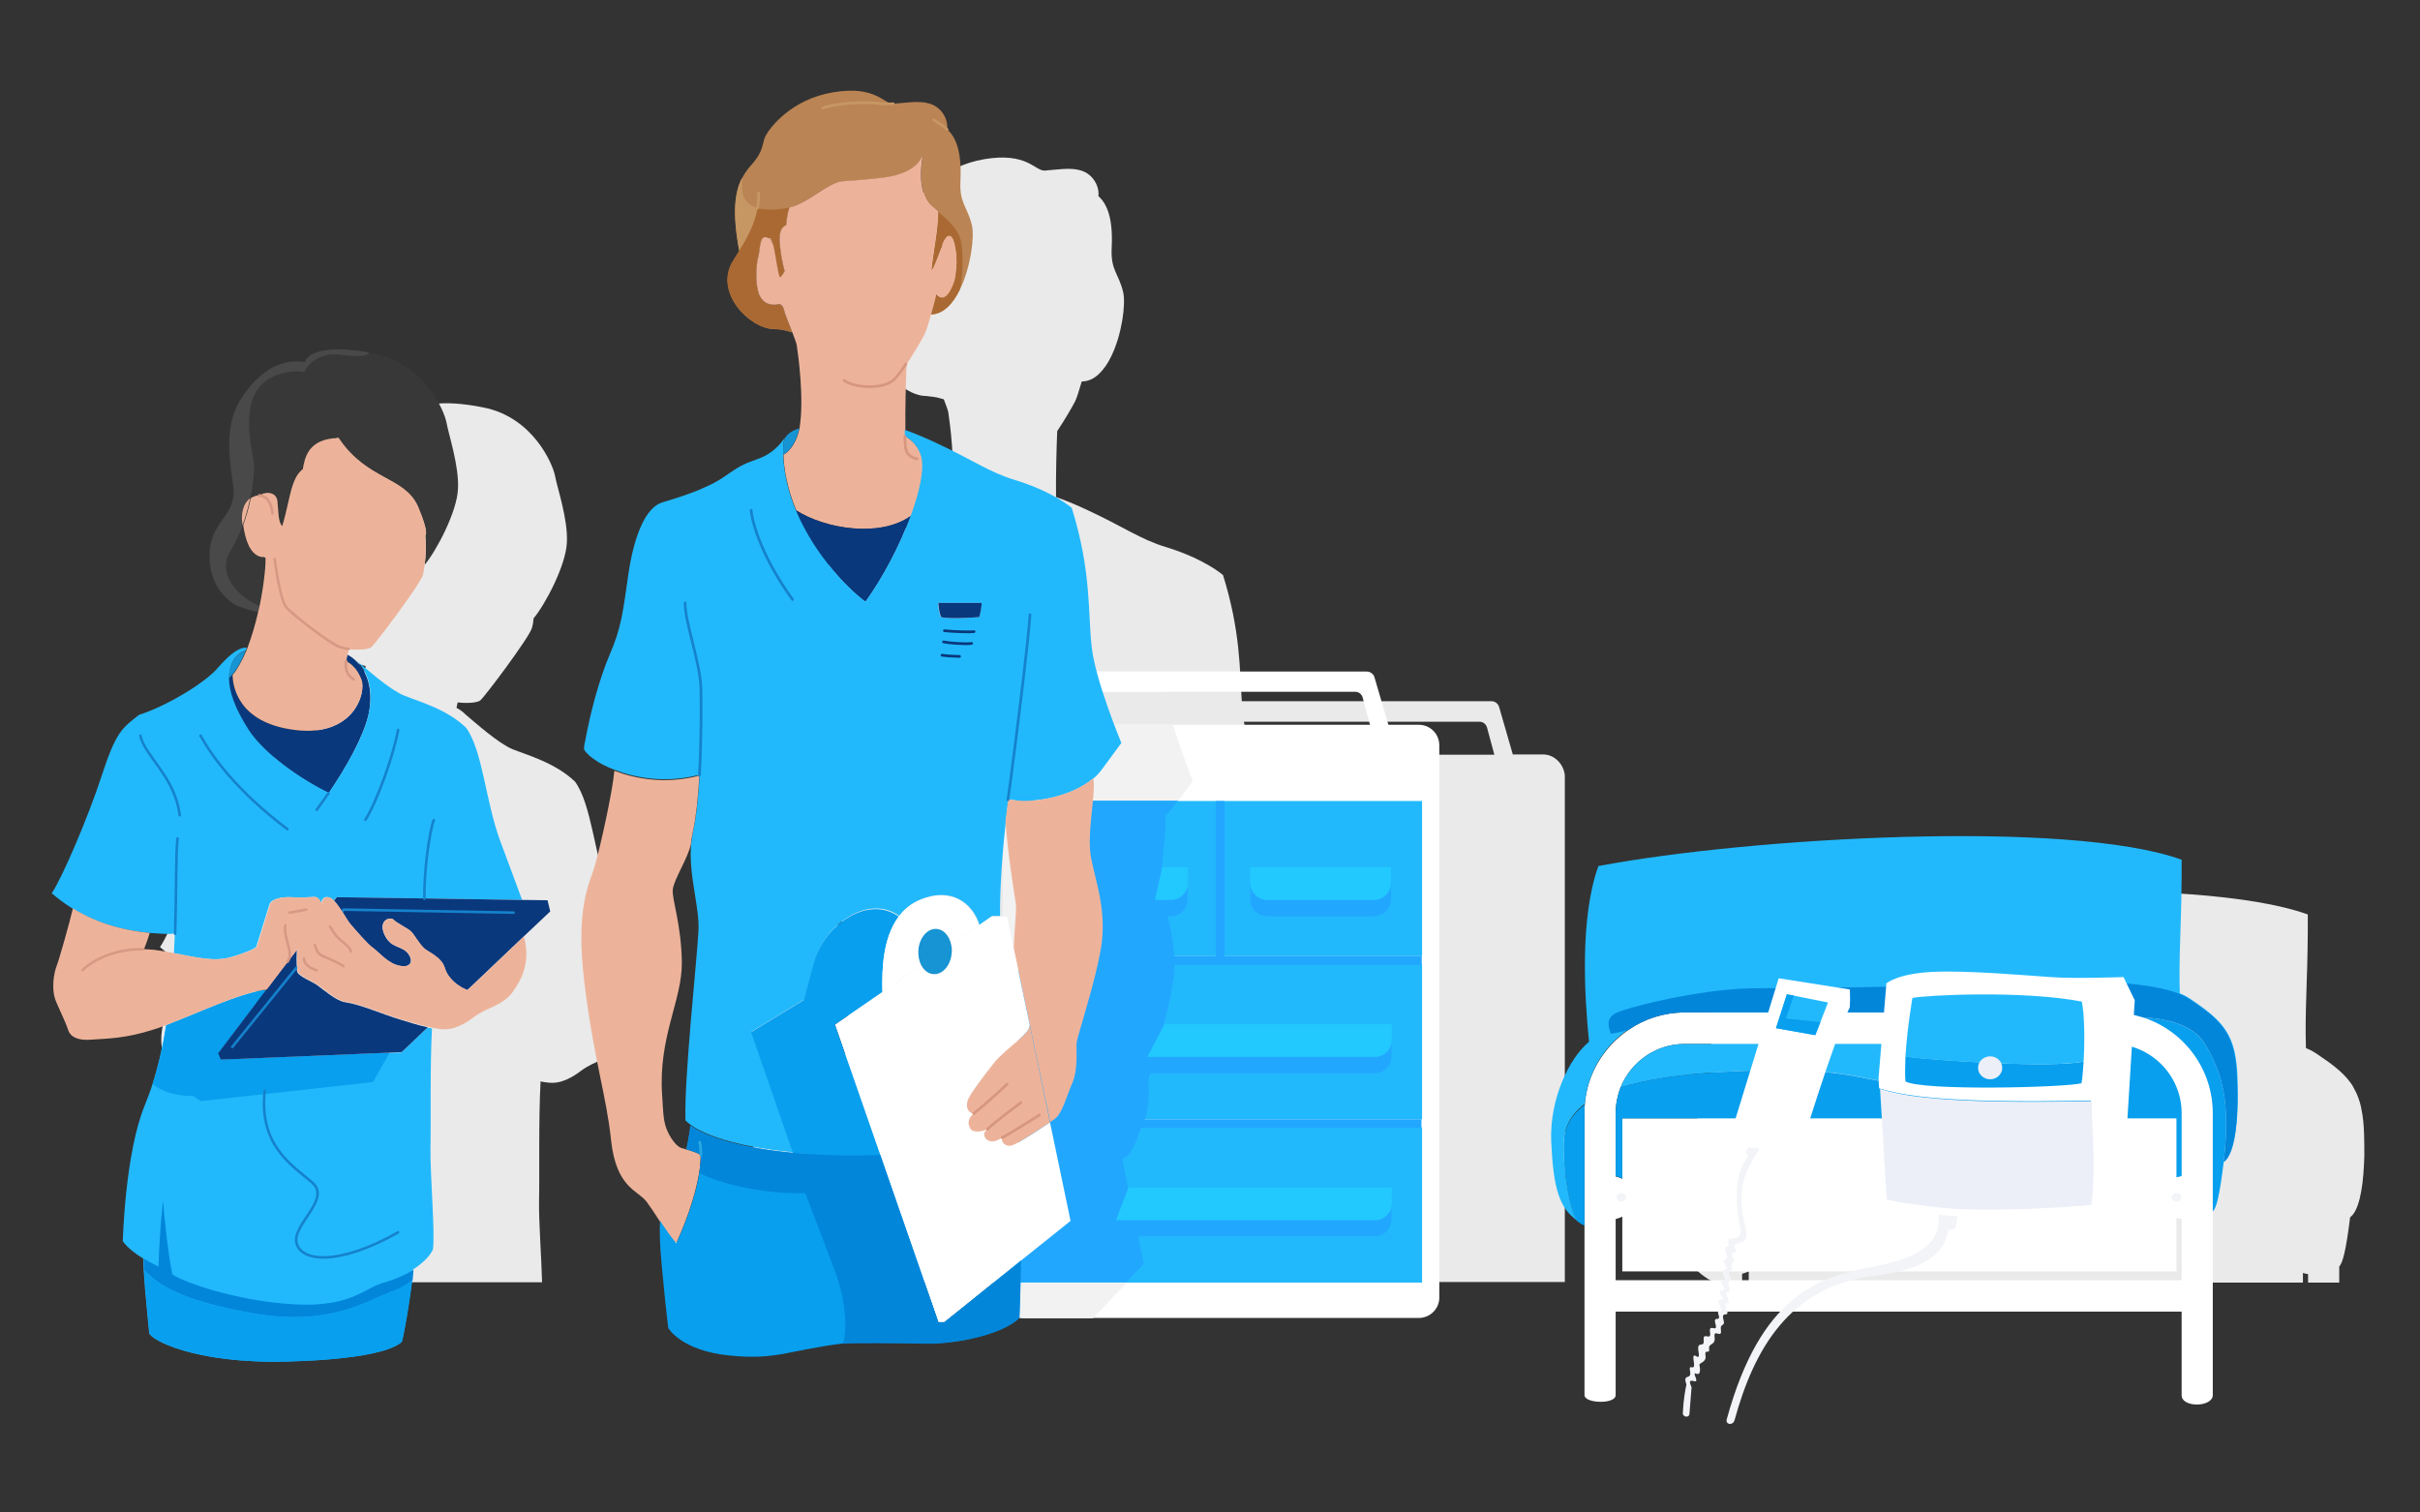 <?xml version="1.0" encoding="utf-8"?>
<!-- Generator: Adobe Illustrator 23.0.3, SVG Export Plug-In . SVG Version: 6.00 Build 0)  -->
<svg version="1.1" id="Layer_1" xmlns="http://www.w3.org/2000/svg" xmlns:xlink="http://www.w3.org/1999/xlink" x="0px" y="0px"
	 viewBox="0 0 800 500" style="enable-background:new 0 0 800 500;" xml:space="preserve">
<rect x="0" y="0" width="800" height="500" fill="#333333" stroke="none"/>
<style type="text/css">
	.st0{fill:#EAEAEA;}
	.st1{fill:#FFFFFF;}
	.st2{fill:#F2F2F2;}
	.st3{fill:#22B9FC;}
	.st4{fill:#22A7FF;}
	.st5{fill:#22C9FF;}
	.st6{fill:#BA8454;}
	.st7{fill:#AA6933;}
	.st8{fill:#C69763;}
	.st9{fill:none;stroke:#C69763;stroke-width:0.895;stroke-linecap:round;stroke-linejoin:round;stroke-miterlimit:10;}
	.st10{fill:none;stroke:#D69680;stroke-width:0.895;stroke-linecap:round;stroke-linejoin:round;stroke-miterlimit:10;}
	.st11{fill:#EDB39A;}
	.st12{fill:none;stroke:#FFFFFF;stroke-width:0.895;stroke-linecap:round;stroke-linejoin:round;stroke-miterlimit:10;}
	.st13{fill:#0A387C;}
	.st14{fill:none;stroke:#0A387C;stroke-width:0.895;stroke-linecap:round;stroke-linejoin:round;stroke-miterlimit:10;}
	.st15{fill:#089FEE;}
	.st16{fill:#0286DA;}
	.st17{fill:#1694D3;}
	.st18{fill:none;stroke:#29A9E1;stroke-width:0.895;stroke-linecap:round;stroke-linejoin:round;stroke-miterlimit:10;}
	.st19{fill:none;stroke:#1582CC;stroke-width:0.895;stroke-linecap:round;stroke-linejoin:round;stroke-miterlimit:10;}
	.st20{fill:none;stroke:#FFFFFF;stroke-width:0.856;stroke-linecap:round;stroke-linejoin:round;stroke-miterlimit:10;}
	.st21{fill:none;stroke:#494949;stroke-width:0.856;stroke-linecap:round;stroke-linejoin:round;stroke-miterlimit:10;}
	.st22{fill:#383838;}
	.st23{fill:#494949;}
	.st24{fill:none;stroke:#D69985;stroke-width:0.856;stroke-linecap:round;stroke-linejoin:round;stroke-miterlimit:10;}
	.st25{fill:none;stroke:#1582CC;stroke-width:0.856;stroke-linecap:round;stroke-linejoin:round;stroke-miterlimit:10;}
	.st26{fill:none;stroke:#FFFFFF;stroke-width:1.089;stroke-linecap:round;stroke-linejoin:round;stroke-miterlimit:10;}
	.st27{fill:#F2F4F7;}
	.st28{fill:#ECEFF7;}
</style>
<path class="st0" d="M554.6,395.7c0.7,15.6,2.7,22,8.7,26.2h0c0.7,0.5,1.4,1,2.3,1.4v0.7h10.3v-2.9c0.8-0.2,1.5-0.5,2.2-0.8v3.7
	h183.2v-3.2c0.5,0.2,1.1,0.3,1.7,0.4v2.8h10.3v-5.3c1.1-1.2,2.2-4.9,3.6-16.3c2.7-1.9,4.2-8.6,4.6-17.8c0-0.8,0.1-1.6,0.1-2.4
	c0-2.4,0-5-0.1-7.6c-0.1-3.1-0.4-5.8-0.9-8.1c-0.1-0.3-0.1-0.7-0.2-1c-0.4-1.6-0.9-3-1.5-4.3c-0.4-0.8-0.8-1.5-1.2-2.3
	c-0.3-0.5-0.6-0.9-1-1.4c-2.4-3.2-6-5.9-11.1-9.3c-0.5-0.3-1-0.6-1.5-0.9s-1.2-0.5-1.8-0.8c-0.4-11.8,0.5-21.9,0.6-38.3
	c0-1.9,0-3.8,0-5.9c-37.3-13.4-142.5-7.4-192.8,2.1c-6.2,17.1-4.6,43.1-3.1,58.1C560.5,368.1,554,381.6,554.6,395.7z"/>
<path class="st0" d="M510.1,249.4h-10l-4.5-15.6c-0.3-1.2-1.4-2-2.6-2h-82.5c-0.7-10.4-0.4-23.1-6.2-41.7c0,0-6-5.3-18.7-9.2
	c-8.7-2.6-13.8-6.6-26.8-12.6c-4.1-1.9-7.2-3.1-9.7-4c-0.1-7.1,0.2-17.8,0.4-21.8c2.5-3.7,5-8.1,5.8-9.6c0.6-1.1,1.5-4,2.3-6.8
	c2.1,0,4-0.9,5.6-2.4c1.6-1.5,3-3.5,4.1-5.8c0,0,0,0,0,0c3.6-7.3,4.9-17.4,4-21.3c-1.5-6.3-4.2-7.2-3.8-14.7
	c0.5-10.2-1.7-14.6-4.4-17.1c0,0,0,0,0,0c0.4-2.4-1.2-7.2-6-8.5c-3.4-1-7.7-0.2-11.8,0.1h0c0,0,0,0,0,0c-3.3,0-5.8-6.1-19.8-3.8
	c-14,2.3-20.9,11.7-22.3,14.2c-1.4,2.5-0.4,4.9-4.8,9.8c-1.2,1.3-2.2,2.7-3.1,4.4c-1.3,2.6-2.2,5.8-2.3,10.5
	c-0.1,3.6,0.4,8.1,1.4,13.7c-0.6,0.9-1.2,1.9-1.9,3c-3.6,5.6-1.8,11.6,1.8,16c0.2,0.3,0.4,0.5,0.7,0.8c0.3,0.4,0.7,0.7,1.1,1.1
	c0.2,0.2,0.5,0.4,0.7,0.6c2.9,2.5,6.2,4.1,9,4.2c0.4,0,0.7,0,1.1,0.1c1,0.1,2,0.2,2.9,0.4c0.8,0.2,1.5,0.4,2.2,0.6
	c0.7,1.9,1.4,3.6,1.5,4.4c0.5,3.4,2.5,17.7,0.9,27.4h0c-2.1,0.7-3.8,1.7-4.6,3.2c0,0,0,0,0,0c-1.6,2.4-4.2,5.3-8.4,6.9
	c-4.4,1.7-5.3,1.6-11.4,5.9c-6.1,4.3-15.2,7-20.8,8.7c-5.6,1.7-9.4,11.4-11.2,23.9c-1.8,12.5-2.3,17.5-6.1,26.3
	c-3.6,8.4-6.5,19.6-8.1,28.4c-0.1,0.5-0.2,1-0.3,1.4c-0.2,1.3-0.1,1.7-0.1,1.7s0.8,1.5,3.3,3.2c1.5,1.1,3.8,2.4,6.8,3.5
	c-0.6,7-4.7,25.3-6.4,31.2c-1.7,6-6.6,13.6-3.5,39c3.1,25.3,7.3,37.3,8.8,51.9c1.7,15.7,8.7,16.5,11.7,20.3c0.9,1.1,2,2.7,3.1,4.5
	h105.9h30.8h113.4V256.3C516.9,252.5,513.8,249.4,510.1,249.4z M280.8,330.2c-0.4,8.9-4.8,48.8-4.3,62.8c0.5,0.5,1.1,1,1.8,1.5
	c-0.1,1.3-0.6,4.4-1.3,7.8c-0.6-0.2-1.2-0.4-1.7-0.5c-1.6-0.5-3.8-3.5-4.9-6.4s-1.1-6.4-1.4-10.9c-1.4-19.4,6.7-31.6,6.5-44.2
	c-0.2-12.6-3.3-20.6-3-23.9c0.3-3.3,5.1-10.5,6-15.1C277.4,311.8,281.1,322.3,280.8,330.2z M413.9,249.4c-1.1-3.8-2.1-7.5-2.7-10.8
	h78c1.1,0,2.1,0.8,2.4,2l2.4,8.9H413.9z"/>
<path class="st0" d="M54.4,337.1c-0.8,2-2,7.8,0,12.1c2,4.4,3.4,7.6,3.8,8.9c0.4,1.3,1.7,3.7,7.5,3.3c5.8-0.4,11.4-0.4,20.6-3.3
	c1.3-0.4,2.8-0.9,4.5-1.6c-0.1,0.3-0.1,0.7-0.2,1c-0.1,0.8-0.3,1.5-0.4,2.3c-0.2,1.1-0.4,2.3-0.6,3.4c-0.2,1-0.4,1.9-0.6,2.9
	c-0.2,0.8-0.4,1.6-0.6,2.4c-0.4,1.5-0.7,2.9-1.2,4.4c-0.3,1-0.6,2-0.9,3v0c-0.7,2.3-1.6,4.6-2.5,6.9c-5.1,12.3-6.7,32.7-7.2,41.1
	h102.6c-0.2-8-1.1-19.9-1-26.7c0.2-8.6-0.2-26.4,0.5-39.7c0.9,0.2,1.8,0.3,2.6,0.4c4.3,0.5,8.1-1.9,10.9-4c4.4-3.3,9-3.5,12.6-8
	c3.6-4.5,6.6-10.3,4.3-18.8h0l8.8-8.3l-1-3.6l-8.3-0.1c-1-2.7-3.5-9.4-7.2-19.2c-4.9-13.2-5.8-29.9-11.3-37.5
	c-6.6-6.3-15.9-8.8-20.6-10.7c-4.7-1.9-12.5-8.9-15.6-11.5c0,0,0,0-0.1-0.1c-0.9-0.9-1.9-1.6-2.9-2.1c0.1-0.6,0.3-1.2,0.4-1.8
	c3.1,0.4,6.4,0.1,7.4-0.6c1.3-0.9,16.2-20.8,17.1-23.9c0.3-0.9,0.5-2,0.6-3.3v0c3.8-4.5,10.7-17.5,11-25.1
	c0.4-7.6-3.2-18.1-3.9-21.9c-0.7-3.9-7.3-19.5-23.7-22.7c-0.7-0.1-1.4-0.3-2.1-0.4c-14.8-2.6-20.6,0.4-21.1,3.2
	c-4.5-0.6-12.6-0.6-20.8,11.5c-0.7,1.1-1.3,2.2-1.9,3.3c0,0.1-0.1,0.2-0.1,0.3c-0.4,0.8-0.7,1.7-1,2.6c-0.2,0.6-0.3,1.1-0.5,1.7
	c-0.2,0.9-0.4,1.7-0.5,2.6c-0.2,1.1-0.3,2.1-0.3,3.2c0,0.1,0,0.1,0,0.2c-0.2,4.9,0.5,10,1.2,15.3c0.1,0.7,0.1,1.3,0.2,1.9
	c0.1,2.1-0.4,3.7-1,5.2c-0.2,0.4-0.4,0.8-0.6,1.2c-2.4,4.2-6.4,7.2-6.3,15.3c0.1,6.9,3,11.2,5.5,13.6c0.8,0.8,1.6,1.4,2.3,1.9
	c0.4,0.3,0.8,0.5,1,0.6s0.4,0.2,0.4,0.2s0.2,0.1,0.4,0.2c0.2,0.1,0.4,0.1,0.7,0.2c0.3,0.1,0.6,0.2,0.9,0.3c1.5,0.5,3.5,1.1,4.7,1.4
	c-0.9,3.9-2,8-3.5,11.7c-3.1-0.2-6.5,3.1-9.7,6.8c-4.5,5.1-17.4,12.6-25.9,15.4c-5.8,4.4-7.7,5.7-12.3,19.9
	c-4.6,14.1-13.2,34-16.6,39.1c2,1.7,4.2,3.4,6.8,5C58.6,322.7,55.2,335.1,54.4,337.1z M85.2,326.1c1.6,0.1,3.2,0.2,4.8,0.3
	c1.1,0,2.2,0.1,3.7-0.1c-0.1,2.3-0.2,4.5-0.3,6.5c-2.1-0.4-4.3-0.8-6.7-1.1c-1.2-0.1-2.3-0.2-3.4-0.2
	C83.4,331.3,84.7,328.2,85.2,326.1z"/>
<path class="st1" d="M469,435.7H338.5c-3.8,0-6.8-3-6.8-6.8V246.4c0-3.8,3-6.8,6.8-6.8H469c3.8,0,6.8,3,6.8,6.8v182.6
	C475.8,432.7,472.7,435.7,469,435.7z"/>
<path class="st2" d="M378.2,418l-7.1-34.6c0.5-0.3,0.9-0.6,1.2-0.8c2.7-1.8,4-7.3,6.1-12.1c2.1-4.8,1.3-11.2,1.4-13.2
	c0.2-2.1,6.7-21.4,8.1-32.9s-1.9-20-3.5-28.1s1.8-21.2,0.7-26.4v0c1.1-0.9,2-1.9,2.8-3c6.4-8.7,6.4-8.7,6.4-8.7s-3.6-9.1-6.5-18.5
	h-32.4l2.4-8.9c0.3-1.2,1.3-2,2.4-2h24.9c-0.2-0.9-0.3-1.8-0.4-2.6c-0.2-1.4-0.3-2.8-0.4-4.2h-27.9c-1.2,0-2.3,0.8-2.6,2l-4.5,15.6
	h-10.9c-3.8,0-6.8,3-6.8,6.8v182.6c0,3.8,3,6.8,6.8,6.8h22.9L378.2,418z M356.8,315.3h-2.5c-0.1-10.3,0.9-22,1.9-31.3
	c0.6,8.7,2.8,23.3,3.4,27.2c0.4,2.3-0.4,7.9-0.7,14.7L356.8,315.3z"/>
<rect x="336.7" y="372.7" class="st3" width="133.4" height="51.3"/>
<rect x="336.7" y="318.7" class="st3" width="133.4" height="51.3"/>
<rect x="336.7" y="264.8" class="st3" width="133.4" height="51.3"/>
<path class="st4" d="M388.3,319h81.7v-2.9h-65.2v-51.3h-2.9v51.3h-13.7c-0.3-4.8-1.2-9.1-2.2-13.2h1c3.1,0,5.6-2.5,5.6-5.6v-5.2
	h-8.6c-0.3-7.9,2-18,1.1-22.4v0c1.1-0.9,2-1.9,2.8-3c0.5-0.7,1-1.4,1.5-2h-52.8v51.3l0,0v2.9l0,0v51l0,0v2.9l0,0v51h35.8l5.7-6
	l-1.9-9.1h78.2c3.1,0,5.6-2.5,5.6-5.6v-5.2h-86l-3-14.7c0.5-0.3,0.9-0.6,1.2-0.8c2.2-1.4,3.5-5.5,5-9.6h92.7V370h-91.5
	c1.9-4.7,1.1-10.9,1.3-12.9c0-0.3,0.2-1.1,0.5-2.3h74.2c3.1,0,5.6-2.5,5.6-5.6v-5.2h-76.7c1.8-6.5,3.8-14.2,4.5-19.9
	C388.2,322.4,388.3,320.7,388.3,319z"/>
<path class="st1" d="M459.7,242.1l-5.3-18.1c-0.3-1.2-1.4-2-2.6-2h-95.2c-1.2,0-2.3,0.8-2.6,2l-5.3,18.1c-0.5,1.7,0.8,3.5,2.6,3.5
	h2.6l4-14.9c0.3-1.2,1.3-2,2.4-2h87.8c1.1,0,2.1,0.8,2.4,2l4,14.9h2.6C458.9,245.6,460.2,243.8,459.7,242.1z"/>
<path class="st4" d="M454.2,302.9h-35.3c-3.1,0-5.6-2.5-5.6-5.6v-5.2h46.5v5.2C459.8,300.4,457.3,302.9,454.2,302.9z"/>
<path class="st5" d="M454.2,297.5h-35.3c-3.1,0-5.6-2.5-5.6-5.6v-5.2h46.5v5.2C459.8,295,457.3,297.5,454.2,297.5z"/>
<path class="st6" d="M321.3,74.5c-1.5-6.3-4.2-7.2-3.8-14.7c0.5-10.2-1.7-14.6-4.4-17.1c0.4-2.4-1.2-7.2-6-8.5
	c-3.4-1-7.7-0.2-11.8,0.1h0c-3.3,0-5.8-6.1-19.8-3.8c-14,2.3-20.9,11.7-22.3,14.2c-1.4,2.5-0.4,4.9-4.8,9.8
	c-1.2,1.3-2.2,2.7-3.1,4.4c-2.4,4.6-3.3,11.3-0.9,24.2c-0.6,0.9-1.2,1.9-1.9,3c-6.8,10.5,5.4,22.5,13.2,22.7c2.3,0,4.3,0.5,6.2,1.1
	c-1.1-2.9-2.5-6.2-2.7-7.3c-0.4-1.9-1.7-2-1.7-2c-1.1,0.4-5.4,0.9-6.8-3.9c-1.3-4.8-0.4-10.6,0-11.7c0.4-1.1,0.4-5.4,1.6-6.3
	c0.7-0.5,1.3-0.3,1.9,0.3c0.6-0.6,1,0.4,1.4,2c0.8,3.2,1.4,8.9,2.2,10.8c0.9-0.3,1.6-2.1,1.6-2.1s-0.9-3.1-1.6-8.9
	c-0.6-5.8,2.1-6.2,2.1-6.2s0.2-3.6,1.1-5.9c6.2-1.5,12.8-8.5,17.6-8.7c1.6-0.1,6.3-0.4,12.6-1.1c9.9-1,12.8-4.8,14-7.9
	c0,0-2.8,12.3,2.8,17.2c0.7,0.7,1.4,1.3,2.1,1.8c0.3,4.4-2,15.9-2.2,19.6c1.2-1.3,2.5-6,3.8-8.6c0,0,0,0,0,0c0.3-2.1,2.7-5.4,3.9,0
	c1.2,5.4,0.3,8.9,0,10.7c-0.5,2.7-3.4,9.5-6.2,5.4c0,0-0.8,3.4-1.8,6.9c4.2,0,7.4-3.5,9.7-8.2c0,0,0,0,0,0
	C320.9,88.4,322.2,78.3,321.3,74.5z"/>
<path class="st7" d="M317.3,95.7C317.3,95.8,317.3,95.8,317.3,95.7c-2.3,4.7-5.5,8.2-9.7,8.2c1-3.5,1.8-6.9,1.8-6.9
	c2.8,4.1,5.7-2.7,6.2-5.4c0.3-1.8,1.2-5.3,0-10.7c-1.2-5.4-3.6-2.1-3.9,0c0,0,0,0,0,0c-1.3,2.6-2.6,7.3-3.8,8.6
	c0.2-3.7,2.5-15.2,2.2-19.6c4.3,3.8,6.5,6.1,7.4,9.2C318.4,82.5,318.6,90.5,317.3,95.7z"/>
<path class="st8" d="M250.5,68.8c-0.7,4.4-2.3,8.1-6.1,14.2c-2.4-12.8-1.5-19.6,0.9-24.2c-0.1,1.4,0,3,0.1,4.5
	C245.8,66.4,247.8,68.1,250.5,68.8z"/>
<path class="st7" d="M261.8,109.8c-1.8-0.6-3.9-1.1-6.2-1.1c-7.8-0.1-19.9-12.2-13.2-22.7c0.7-1.1,1.3-2.1,1.9-3
	c3.8-6.1,5.4-9.9,6.1-14.2c3.1,0.9,7.1,0.5,10.5-0.2c-0.9,2.3-1.1,5.9-1.1,5.9s-2.7,0.4-2.1,6.2c0.6,5.8,1.6,8.9,1.6,8.9
	s-0.8,1.8-1.6,2.1c-0.8-1.9-1.4-7.6-2.2-10.8c-0.4-1.6-0.9-2.5-1.4-2c-0.6-0.5-1.2-0.7-1.9-0.3c-1.2,0.9-1.2,5.2-1.6,6.3
	c-0.4,1.1-1.3,6.9,0,11.7c1.4,4.8,5.7,4.3,6.8,3.9c0,0,1.3,0.1,1.7,2C259.3,103.6,260.7,106.9,261.8,109.8z"/>
<path class="st9" d="M313.1,42.8c-1.5-1.4-3.1-2.3-4.5-3.2"/>
<path class="st9" d="M272,35.7c3.9-1.5,13.2-2.2,18.5-1.5c1.5,0.2,3.1,0.2,4.8,0.1"/>
<path class="st9" d="M250.8,63.8c0,1.9-0.1,3.5-0.4,5"/>
<path class="st10" d="M313.2,79.2c-0.5,0.2-1,0.8-1.4,1.7"/>
<path class="st11" d="M255.5,80.8c-0.5-0.8-0.9-1.5-1.4-2C254.6,78.3,255.1,79.2,255.5,80.8z"/>
<path class="st12" d="M277.9,208.5c2.8-2.5,5.5-5.7,8.2-9.4"/>
<path class="st11" d="M315.6,80.9c-1.2-5.4-3.6-2.1-3.9,0c0,0,0,0,0,0c-1.3,2.6-2.6,7.3-3.8,8.6c0.2-3.7,2.5-15.2,2.2-19.6
	c-0.7-0.6-1.4-1.2-2.1-1.8c-5.7-4.9-2.8-17.2-2.8-17.2c-1.2,3.1-4.2,6.8-14,7.9c-6.3,0.7-11,1-12.6,1.1c-4.8,0.3-11.4,7.3-17.6,8.7
	c-0.9,2.3-1.1,5.9-1.1,5.9s-2.7,0.4-2.1,6.2c0.6,5.8,1.6,8.9,1.6,8.9s-0.8,1.8-1.6,2.1c-0.8-1.9-1.4-7.6-2.2-10.8
	c-0.5-0.8-0.9-1.5-1.4-2c-0.6-0.5-1.2-0.7-1.9-0.3c-1.2,0.9-1.2,5.2-1.6,6.3c-0.4,1.1-1.3,6.9,0,11.7c1.4,4.8,5.7,4.3,6.8,3.9
	c0,0,1.3,0.1,1.7,2c0.2,1.1,1.6,4.4,2.7,7.3c0.7,1.9,1.4,3.6,1.5,4.4c0.5,3.4,2.5,17.7,0.9,27.4h0c-0.8,4-2.9,7.5-5.3,8.7
	c0.1,4.4,1.1,10.8,4.2,18.4c9.5,6.1,27.7,9.2,38.1,1.8c0,0,0,0,0,0c3-8.3,4.5-15.7,3.4-19.6c-0.9-3-2.9-5.2-5.4-6.7c0-0.6,0-1.3,0-2
	c-0.1-7.1,0.2-17.8,0.4-21.8c2.5-3.7,5-8.1,5.8-9.6c0.6-1.1,1.5-4,2.3-6.8c1-3.5,1.8-6.9,1.8-6.9c2.8,4.1,5.7-2.7,6.2-5.4
	C315.9,89.8,316.8,86.3,315.6,80.9z"/>
<path class="st12" d="M287.2,199.8c-0.3-0.2-0.7-0.5-1-0.8"/>
<path class="st12" d="M315.9,164.1c2.2,17-14.8,43.9-24.1,53.1"/>
<path class="st12" d="M232.2,256.1c-0.4,0.1-0.7,0.2-1.1,0.3"/>
<path class="st13" d="M301.1,170.5c-3.5,9.5-9,20.2-15,28.5c-3.7-2.8-7.9-6.8-12.5-12.6c-5-6.3-8.3-12.4-10.6-17.8
	C272.5,174.8,290.8,177.9,301.1,170.5z"/>
<path class="st3" d="M360.9,213.9c-1.3-11.1,0-24.8-6.6-46c0,0-6-5.3-18.7-9.2c-8.7-2.6-13.8-6.6-26.8-12.6c-4.1-1.9-7.2-3.1-9.7-4
	c0,0.7,0,1.4,0,2c2.6,1.5,4.5,3.7,5.4,6.7c1.1,3.9-0.3,11.3-3.4,19.6c0,0,0,0,0,0c-3.5,9.5-9,20.2-15,28.5
	c-3.7-2.8-7.9-6.8-12.5-12.6c-5-6.3-8.3-12.4-10.6-17.8c-4.1-10.1-4.4-18.2-4-22.1c0.1-0.7,0.3-1.3,0.5-1.8
	c-1.6,2.4-4.2,5.3-8.4,6.9c-4.4,1.7-5.3,1.6-11.4,5.9c-6.1,4.3-15.2,7-20.8,8.7c-5.6,1.7-9.4,11.4-11.2,23.9
	c-1.8,12.5-2.3,17.5-6.1,26.3c-3.6,8.4-6.5,19.6-8.1,28.4c-0.1,0.5-0.2,1-0.3,1.4c-0.2,1.3-0.1,1.7-0.1,1.7s0.8,1.5,3.3,3.2
	c1.5,1.1,3.8,2.4,6.8,3.5c6.7,2.6,16.7,4.6,28.1,1.6c-0.4,7-1.1,13.8-2.1,18.3c-0.3,1.4-0.5,2.8-0.7,4.3v0c-1,10.5,2.8,21,2.4,28.9
	c-0.4,8.9-4.8,48.8-4.3,62.8c0.5,0.5,1.1,1,1.8,1.5c5.7,4.1,17.7,7.5,33.9,9l-13.8-39.9l17.4-10.6c0,0,0,0,3.4-12.5
	c3.4-12.5,17.9-22.4,28-15.1c1.7-2.3,4-4.2,6.9-5.4c10.3-4.3,17.3,1.1,19.6,8.3l4.2-2.9h2.6c-0.1-10.3,0.9-22,1.9-31.3v0
	c0.3-2.6,0.6-5.1,0.9-7.3c7.1,1.7,20.5-0.5,28.1-6.9c1.1-0.9,2-1.9,2.8-3c6.4-8.7,6.4-8.7,6.4-8.7S362.1,225,360.9,213.9z
	 M196.1,235.6c0,0,0,0.1-0.1,0.2C196.1,235.7,196.1,235.6,196.1,235.6z M323.6,204c0,0-9.6,0.8-12.6,0c-0.9-2.3-0.9-4.7-0.9-4.7
	s11.5,0,14.3,0C324.5,201.7,323.6,204,323.6,204z"/>
<path class="st13" d="M324.5,199.3c0,2.3-0.8,4.7-0.8,4.7s-9.6,0.8-12.6,0c-0.9-2.3-0.9-4.7-0.9-4.7S321.7,199.3,324.5,199.3z"/>
<path class="st14" d="M312.2,208.5c2.7,0.3,8.1,0.5,9.8,0.3"/>
<path class="st14" d="M311.9,212.2c1.9,0.4,7.4,0.8,9.3,0.5"/>
<path class="st14" d="M311.4,216.6c1.7,0.3,5.8,0.4,5.8,0.4"/>
<path class="st12" d="M225.3,412.7c-0.5-0.4-1.1-0.9-1.7-1.6"/>
<path class="st11" d="M226.9,380c-0.6-0.2-1.2-0.4-1.7-0.5c-1.6-0.5-3.8-3.5-4.9-6.4c-1.1-2.9-1.1-6.4-1.4-10.9
	c-1.4-19.4,6.7-31.6,6.5-44.2c-0.2-12.6-3.3-20.6-3-23.9c0.3-3.3,5.1-10.5,6-15.1v0c0.1-1.4,0.4-2.8,0.7-4.3
	c1-4.5,1.7-11.3,2.1-18.3c-11.3,3-21.4,1-28.1-1.6c-0.6,7-4.7,25.3-6.4,31.2c-1.7,6-6.6,13.6-3.5,39c3.1,25.3,7.3,37.3,8.8,51.9
	c1.7,15.7,8.7,16.5,11.7,20.3c1.2,1.6,2.8,4,4.4,6.5c1.8,2.7,3.6,5.5,5.4,7.4c4.6-10.1,6.7-17.9,7.6-23.3c0.4-2.4,0.5-4.4,0.5-6
	C230.1,380.9,228.3,380.4,226.9,380z"/>
<path class="st12" d="M223.6,411.1c-0.2,0.5-0.5,1-0.7,1.6"/>
<path class="st11" d="M355.9,344.8c-0.2,2.1,0.6,8.5-1.4,13.2c-2.1,4.8-3.4,10.4-6.1,12.1c-0.3,0.2-0.8,0.5-1.2,0.8l-6.8-32.3v0
	l-5.3-25.2c0.3-6.8,1-12.5,0.7-14.7c-0.6-3.8-2.9-18.5-3.4-27.2v0c0.3-2.6,0.6-5.1,0.9-7.3c7.1,1.7,20.5-0.5,28.1-6.9
	c1,5.1-2.3,18.2-0.7,26.4c1.6,8.1,4.9,16.6,3.5,28.1C362.6,323.4,356,342.8,355.9,344.8z"/>
<path class="st1" d="M353.9,403.6l-16.6,13.3l-25.1,20.2h-2l-15.6-44.9l-3.6-10.4l-15-43.1l15.7-10.8l12.9-8.9c0.9,1.7,2.3,2.9,4,3
	c3,0.2,5.7-2.9,6.1-7c0.1-1,0-1.9-0.2-2.8l9.1-6.3l4.2-2.9h5.1l2.2,10.6l5.3,25.2v0c0.3,3-7.7,7.5-11.8,12.6
	c-4.2,5.1-7.5,9.7-8.4,11.7c-0.8,1.6-1,4.5,1.7,5.1c-1.8,1.3-2.2,3.1-1.1,4.9c1.1,1.8,5.1,0.6,5.7,0.1c-0.6,0.6-1.1,1.1-1.1,1.3
	c-0.3,1.4,1.1,3.4,3.5,2.7c0.5-0.1,1.4-0.5,2.4-1.1c-0.5,1.3,1.1,3.3,3.6,2.4c2.2-0.8,8.8-5.2,12.2-7.5L353.9,403.6z"/>
<path class="st11" d="M347.1,371c-3.4,2.3-9.9,6.6-12.2,7.5c-2.5,1-4.1-1.1-3.6-2.4c-1.1,0.6-1.9,1-2.4,1.1
	c-2.4,0.6-3.9-1.3-3.5-2.7c0.1-0.2,0.5-0.7,1.1-1.3c-0.6,0.5-4.6,1.7-5.7-0.1c-1.1-1.8-0.6-3.7,1.1-4.9c-2.7-0.6-2.5-3.5-1.7-5.1
	c1-2,4.3-6.5,8.4-11.7c4.1-5.1,12.1-9.6,11.8-12.6L347.1,371z"/>
<path class="st15" d="M312.2,437.1h-2l-15.6-44.9l-3.6-10.4l0,0l-15-43.1l15.7-10.8c-0.2-7.2,0.1-17.9,5.4-24.9
	c-10.1-7.2-24.5,2.6-28,15.1c-3.4,12.5-3.4,12.5-3.4,12.5l-17.4,10.6l13.8,39.9c1.9,0.2,3.9,0.3,6,0.5c1.1,0.1,2.2,0.1,3.3,0.2
	c-1.1-0.1-2.2-0.1-3.3-0.2c-2.1-0.1-4.1-0.3-6-0.5c-16.2-1.5-28.2-4.9-33.9-9c-0.1,1.3-0.6,4.4-1.3,7.8c1.4,0.4,3.1,1,4.8,1.8
	c0,1.6-0.2,3.6-0.5,6l0,0c-0.9,5.5-3,13.2-7.6,23.3c-1.7-1.9-3.6-4.7-5.4-7.4c-0.2,3.2-0.1,7.7,0.5,14.2c0.9,9.8,1.6,16.3,2.2,21.2
	c0,0,4.2,7.5,20.2,9.1c15.6,1.6,19.3-1.7,37.7-4c0.1-0.7,0.3-1.3,0.4-2c-0.1,0.7-0.2,1.4-0.4,2c2.6-0.3,17.9-0.2,27.5,0
	c9.6,0.2,25.2-3,30.7-8.5c0.2-4.1,0.4-11.9,0.5-18.9L312.2,437.1z M279.4,438.1c0-9-3.4-17.6-3.4-17.6l-9.9-26c-0.1,0-0.1,0-0.2,0
	c0.1,0,0.1,0,0.2,0l9.9,26C276,420.5,279.4,429.2,279.4,438.1z"/>
<path class="st16" d="M312.2,437.1h-2l-15.6-44.9l-3.6-10.4c-1,0.1-1.9,0.1-2.9,0.1c-9.5,0.3-18.2-0.1-25.9-0.8
	c-16.2-1.5-28.2-4.9-33.9-9c-0.1,1.3-0.6,4.4-1.3,7.8c1.4,0.4,3.1,1,4.8,1.8c0,1.6-0.2,3.6-0.5,6c2.9,2.1,18.5,7.2,34.3,6.7
	c0.2,0,0.4,0,0.6,0l9.9,26c0,0,5.1,13.1,2.7,23.8c2.6-0.3,17.9-0.2,27.5,0c9.6,0.2,25.2-3,30.7-8.5c0.2-4.1,0.4-11.9,0.5-18.9
	L312.2,437.1z"/>
<path class="st1" d="M323.6,305.9l-9.1,6.3c-0.6-2.8-2.4-4.9-4.7-5.1c-3-0.2-5.7,2.9-6.1,7c-0.1,1.8,0.2,3.5,0.9,4.9l-12.9,8.9
	c-0.2-7.2,0.1-17.9,5.4-24.9c1.7-2.3,4-4.2,6.9-5.4C314.3,293.2,321.2,298.6,323.6,305.9z"/>
<path class="st17" d="M314.6,315c-0.3,4.1-3,7.3-6.1,7c-1.7-0.1-3.1-1.3-4-3c-0.7-1.4-1-3.1-0.9-4.9c0.3-4.1,3-7.3,6.1-7
	c2.3,0.2,4.1,2.3,4.7,5.1C314.6,313.1,314.7,314,314.6,315z"/>
<path class="st10" d="M279,125.7c3.3,2.6,12.6,3.1,16.3,0c1.1-0.9,2.6-3,4.2-5.4"/>
<path class="st17" d="M264.2,141.6c-0.8,4-2.9,7.5-5.3,8.7c0-1.5,0-2.7,0.1-3.7c0.1-0.7,0.3-1.3,0.5-1.8
	C260.4,143.3,262,142.3,264.2,141.6z"/>
<path class="st18" d="M231.3,377.6c0.2,0.6,0.4,2,0.4,4.2"/>
<path class="st19" d="M248.3,168.7c0.5,4.7,3.8,15.8,13.7,29.5"/>
<path class="st19" d="M333.2,264.4c0.2-1.9,0.5-3.6,0.7-5c1.5-11.1,6.2-48.5,6.6-56.2"/>
<path class="st19" d="M226.5,199.3c-0.2,6,5,19.8,5.2,28.1c0.1,5.1,0.2,17.5-0.5,29"/>
<path class="st10" d="M337.5,364.5c0,0-8,5.9-11,8.7c0,0,0,0,0,0"/>
<path class="st10" d="M331.3,376.1c3.9-2.1,10.6-6.5,12.3-7.5"/>
<path class="st10" d="M326.5,373.2C326.5,373.2,326.5,373.2,326.5,373.2"/>
<path class="st10" d="M321.9,368.1c1.8-1.3,9.7-8.3,11-9.7"/>
<path class="st10" d="M299.1,144.2c0.1,2.2,0.2,3.9,0.4,4.5c0.8,2.7,3.7,3,3.7,3"/>
<path class="st20" d="M90.1,181.7c0,0-1,1.7-2.6,2.2"/>
<path class="st20" d="M111.8,144.9c-0.1-0.2-0.3-0.4-0.4-0.6"/>
<path class="st21" d="M100.6,124.7c-0.2,3.3,5.1,11.7,7.3,15.4"/>
<path class="st13" d="M121.8,236.4c-1.7,7.2-7.2,17.1-13.1,25.8c-9.3-4.4-21.3-12.9-26.4-20.7c-4.9-7.5-6.6-13.2-6.6-17.3v0
	c0.4-0.3,0.8-0.7,1.1-1.1c0.1,3.1,1.3,15.7,20.5,18.2c19.6,2.5,23.9-12.2,22.1-16.7c-1.4-3.7-3.2-5-5-6.1c0.1-0.7,0.2-1.4,0.4-2.1
	c1,0.5,2,1.2,2.9,2.1c0,0,0,0,0.1,0.1C121.4,222,123.6,228.2,121.8,236.4z"/>
<path class="st3" d="M142.3,379.7c0.2-8.6-0.2-26.4,0.5-39.7c-0.5-0.1-1-0.2-1.5-0.3l-8.6,8.2l-4,0.2L73,350.3l-0.9-2.1l15.9-21
	c-8.6,0.9-23.2,7.9-33.1,11.7c-1,6.3-2.4,12.9-4.5,19.5c-0.7,2.3-1.6,4.6-2.5,6.9c-6.6,15.9-7.3,45-7.3,45s1.3,2.4,6.8,5.8
	c0,1,0,2.4,0.1,3.9c0.4,7.4,1.7,18.9,1.8,20.6c0.1,2.1,14.6,10.3,45.5,9.5c30.9-0.8,37-5.4,38-6.6c0.8-2.8,2.6-13.4,3.4-20.3
	c0.2-1.3,0.3-2.5,0.3-3.5c2.9-1.9,5.4-4.1,6.6-6.6C143.9,408,142.2,389,142.3,379.7z"/>
<path class="st15" d="M128.8,348l-5.5,9.7l-35.9,4L66.3,364l-2.5-1.7c0,0-8.1,0.4-13.3-3.9c2.1-6.5,3.5-13.1,4.5-19.5
	c9.8-3.7,24.5-10.7,33.1-11.7l-15.9,21l0.9,2.1L128.8,348z"/>
<path class="st16" d="M136.7,419.8c-0.1,1-0.2,2.1-0.3,3.5c-2.1,1.5-4.5,2.9-6.9,3.7c-8.1,2.8-20.3,11.9-46.9,7
	c-26.7-4.9-31.3-10.8-34.9-14c-0.1-1.5-0.1-2.9-0.1-3.9c1.3,0.8,2.9,1.7,4.8,2.6c0.3-10.7,1.2-19.2,1.5-21.9
	c0.3,4.6,1.7,18.1,3.1,24.5c3.7,2.6,21.5,8.9,40.6,9.9c19.1,1,23.3-5.9,29.7-7.3C130.3,423,133.7,421.6,136.7,419.8z"/>
<path class="st15" d="M136.3,423.2c-0.8,6.9-2.6,17.5-3.4,20.3c-1,1.2-7.1,5.8-38,6.6c-31,0.8-45.4-7.5-45.5-9.5
	c-0.1-1.7-1.4-13.3-1.8-20.6c3.6,3.2,8.2,9.1,34.9,14c26.7,4.9,38.8-4.2,46.9-7C131.9,426.1,134.2,424.7,136.3,423.2z"/>
<path class="st22" d="M147.6,139.7c-0.7-3.9-7.3-19.5-23.7-22.7c-0.7-0.1-1.4-0.3-2.1-0.4c-14.8-2.6-20.6,0.4-21.1,3.2
	c-4.5-0.6-12.6-0.6-20.8,11.5c-5.8,8.6-4.6,18.5-3,29.2c1.5,10.6-7.9,11.4-7.8,23.6s9.2,16.3,9.2,16.3s4.6,1.7,6.8,2.1
	c0.2-0.7,0.3-1.4,0.5-2.1c1.6-7.8,2.2-14.7,1.9-16.4c-0.5,0.2-1.2,0.2-1.8,0c-3.5-1.1-4.9-6.1-5.5-10.4c0-0.2,0-0.3-0.1-0.5
	c-0.5-3.7,0.6-6.9,2.6-8.4c0.4-0.3,0.9-0.5,1.4-0.7c0.6-0.2,1.2-0.3,1.8-0.2c0.8-1.2,5.2-1.6,5.6,1.8c0.4,3.5,0.2,7,1.6,8.3
	c0.8-2.6,1.6-6.2,1.6-6.2c1.3-5.7,2.2-10.4,5.2-12.6c0.6-3.6,1.7-10.2,11.9-10.3c9.4,14.1,21.7,12.6,26.2,22.6
	c4,8.9,2.6,9.6,2.6,9.6c0.3,2.3,0.2,6.4-0.2,9.7c3.8-4.5,10.7-17.5,11-25.1C151.8,154.1,148.3,143.6,147.6,139.7z"/>
<path class="st23" d="M112.7,117.3c-9.4-1.2-12.1,5.7-12.1,5.7s-2.7-0.9-7.9,0.6c-15.7,4.5-9,25.3-8.7,30.3
	c0.1,2.2-0.3,6.2-1.2,10.7c-2,1.5-3.1,4.7-2.6,8.4c0,0.1,0,0.3,0.1,0.5c-1.1,3-2.5,6-4.1,8.6c-4.9,7.8,3.3,15.9,9.6,18.2
	c-0.1,0.7-0.3,1.4-0.5,2.1c-2.2-0.5-6.8-2.1-6.8-2.1s-9.1-4.1-9.2-16.3c-0.1-12.2,9.3-13,7.8-23.6c-1.5-10.6-2.8-20.5,3-29.2
	c8.2-12.1,16.2-12.1,20.8-11.5c0.5-2.8,6.3-5.8,21.1-3.2C121.8,116.6,122.1,118.5,112.7,117.3z"/>
<path class="st11" d="M82.7,164.7c-0.6,2.8-1.4,5.9-2.5,8.9c0-0.2,0-0.3-0.1-0.5C79.6,169.4,80.6,166.2,82.7,164.7z"/>
<path class="st11" d="M140.6,177.1c0.3,2.3,0.2,6.4-0.2,9.7c-0.2,1.3-0.4,2.4-0.6,3.3c-0.9,3.1-15.9,23-17.1,23.9
	c-1,0.7-4.3,1-7.4,0.6c-0.1,0.6-0.3,1.2-0.4,1.8c-0.2,0.7-0.3,1.4-0.4,2.1c1.7,1.1,3.5,2.4,5,6.1c1.7,4.5-2.6,19.2-22.1,16.7
	c-19.2-2.4-20.5-15.1-20.5-18.2c0.4-0.4,0.7-0.9,1.1-1.4c1.2-1.9,2.4-4.1,3.4-6.5c0.1-0.3,0.3-0.7,0.4-1c1.4-3.7,2.6-7.8,3.5-11.7
	c0.2-0.7,0.3-1.4,0.5-2.1c1.6-7.8,2.2-14.7,1.9-16.4c-0.5,0.2-1.2,0.2-1.8,0c-3.5-1.1-4.9-6.1-5.5-10.4c1.1-3,1.9-6,2.5-8.9
	c0.4-0.3,0.9-0.5,1.4-0.7c0.6-0.2,1.2-0.3,1.8-0.2c0.8-1.2,5.2-1.6,5.6,1.8c0.4,3.5,0.2,7,1.6,8.3c0.8-2.6,1.6-6.2,1.6-6.2
	c1.3-5.7,2.2-10.4,5.2-12.6c0.6-3.6,1.7-10.2,11.9-10.3c9.4,14.1,21.7,12.6,26.2,22.6C142,176.4,140.6,177.1,140.6,177.1z"/>
<path class="st24" d="M116.9,224.6c-2.5-1.6-2.8-3.8-2.5-6.1"/>
<path class="st17" d="M81.2,215.2c-1,2.4-2.1,4.7-3.4,6.5c-0.3,0.5-0.7,1-1.1,1.4c-0.3,0.4-0.7,0.8-1.1,1.1
	C75.7,218.3,79.1,215.6,81.2,215.2z"/>
<path class="st3" d="M172.6,297.5l-32.3-0.5l-29.1-0.4l-0.9,1.2c-0.6-0.7-1.2-1.1-1.8-1.2c-1.4-0.3-2.3,0.6-2.3,2.3
	c0,0-0.7-2.5-2.4-2.4c-1.7,0.1-4,0.3-7.4,0.1c-3.4-0.2-6.7,0.6-7.3,2.3c-0.5,1.7-4.4,14.1-4.4,14.1s-0.7,1.1-8,3.3
	c-5.8,1.8-11.8,0.2-19.2-1.2c0.1-2,0.2-4.2,0.3-6.5c-1.5,0.2-2.6,0.1-3.7,0.1c-1.7-0.1-3.3-0.2-4.8-0.3c-11.4-1.1-19.4-4.4-25.4-8.1
	c-2.6-1.6-4.9-3.4-6.8-5c3.5-5.2,12-25,16.6-39.1c4.6-14.1,6.6-15.5,12.3-19.9c8.6-2.7,21.5-10.3,25.9-15.4c3.2-3.6,6.6-7,9.7-6.8
	c-0.1,0.3-0.3,0.7-0.4,1c-2.1,0.4-5.5,3.1-5.5,9v0c0,4.1,1.7,9.8,6.6,17.3c5.1,7.8,17.1,16.2,26.4,20.7c5.9-8.7,11.5-18.6,13.1-25.8
	c1.9-8.2-0.3-14.4-3.9-17.9c3.1,2.6,10.9,9.6,15.6,11.5c4.8,2,14.1,4.4,20.6,10.7c5.5,7.6,6.4,24.4,11.3,37.5
	C169.1,288.1,171.6,294.8,172.6,297.5z"/>
<path class="st13" d="M141.4,339.6l-8.6,8.2l-4,0.2L73,350.3l-0.9-2.1l15.9-21l7-9.2l3.1-4c-0.1,1.8-0.1,4.3,0,5.9
	c0,0.5,0,0.9,0.1,1.1c0.1,1.7,5.1,3.5,6.7,4.7c1.9,1.4,6.3,5.2,9.1,5.6c5.5,0.8,12.3,4,18.8,5.9C134.5,337.7,138,338.9,141.4,339.6z
	"/>
<path class="st13" d="M181.9,301.3l-8.8,8.3l-18.6,17.7c-3-1.1-6.5-3.8-7.5-7.3c-1-3.5-5.4-5.3-6.6-6.3c-1.9-1.6-3.5-4.8-4.6-5.8
	c-1-1-4.8-2.8-5.8-3.9c-1-1-5,0.1-3,4.8c2.1,4.7,5.3,3.7,7.5,6c2.2,2.3,1.8,5.2-2.2,4.5c-4-0.6-7.1-4.6-9-5.9
	c-1.9-1.3-6.1-6.3-7.5-7.9c-0.6-0.7-1.6-2.3-2.7-4.1c-0.9-1.3-1.8-2.7-2.7-3.6l0.9-1.2l29.1,0.4l32.3,0.5l8.3,0.1L181.9,301.3z"/>
<line class="st25" x1="98" y1="319.9" x2="76.8" y2="346.1"/>
<polyline class="st25" points="113,301.5 113.6,300.7 169.8,301.7 "/>
<path class="st25" d="M87.5,360.6c-2,18.2,9.3,24.8,15.7,30.3c6.4,5.5-6.5,13.8-5.2,19.9c1.3,6.2,13.6,7.9,33.6-3.4"/>
<path class="st11" d="M173.2,309.6l-18.6,17.7c-3-1.1-6.5-3.8-7.5-7.3c-1-3.5-5.4-5.3-6.6-6.3c-1.9-1.6-3.5-4.8-4.6-5.8
	c-1-1-4.8-2.8-5.8-3.9c-1-1-5,0.1-3,4.8c2.1,4.7,5.3,3.7,7.5,6c2.2,2.3,1.8,5.2-2.2,4.5c-4-0.6-7.1-4.6-9-5.9
	c-1.9-1.3-6.1-6.3-7.5-7.9c-0.6-0.7-1.6-2.3-2.7-4.1c-0.9-1.3-1.8-2.7-2.7-3.6c-0.6-0.7-1.2-1.1-1.8-1.2c-1.4-0.3-2.3,0.6-2.3,2.3
	c0,0-0.7-2.5-2.4-2.4c-1.7,0.1-4,0.3-7.4,0.1c-3.4-0.2-6.7,0.6-7.3,2.3c-0.5,1.7-4.4,14.1-4.4,14.1s-0.7,1.1-8,3.3
	c-5.8,1.8-11.8,0.2-19.2-1.2c-2.1-0.4-4.3-0.8-6.7-1.1c-1.2-0.1-2.3-0.2-3.4-0.2c0.1-0.2,1.3-3.3,1.9-5.4
	c-11.4-1.1-19.4-4.4-25.4-8.1c-1.1,4.7-4.6,17.1-5.4,19.1c-0.8,2-2,7.8,0,12.1c2,4.4,3.4,7.6,3.8,8.9c0.4,1.3,1.7,3.7,7.5,3.3
	c5.8-0.4,11.4-0.4,20.6-3.3c1.3-0.4,2.8-0.9,4.5-1.6c9.8-3.7,24.5-10.7,33.1-11.7l7-9.2l3.1-4c-0.1,1.8-0.1,4.3,0,5.9
	c0,0.5,0,0.9,0.1,1.1c0.1,1.7,5.1,3.5,6.7,4.7c1.9,1.4,6.3,5.2,9.1,5.6c5.5,0.8,12.3,4,18.8,5.9c1.8,0.5,5.3,1.6,8.7,2.4
	c0.5,0.1,1,0.2,1.5,0.3c0.9,0.2,1.8,0.3,2.6,0.4c4.3,0.5,8.1-1.9,10.9-4c4.4-3.3,9-3.5,12.6-8C172.5,323.8,175.5,318,173.2,309.6z"
	/>
<path class="st24" d="M27.3,320.7c3.4-3.4,10.9-7.1,20.1-6.9"/>
<path class="st24" d="M95,318c2.3-3-1.3-7.5-0.7-12.1"/>
<path class="st24" d="M95.7,301.7c3.1-0.5,5.5-1,5.5-1"/>
<path class="st25" d="M108.6,262.2c-1.3,1.9-2.6,3.7-3.9,5.5"/>
<path class="st25" d="M131.6,241.3c-1.3,7.7-6.9,23.6-10.8,29.7"/>
<path class="st25" d="M66.3,243.2c3.8,6.9,11.9,18.2,28.7,30.9"/>
<path class="st25" d="M46.4,243.2c1.4,6.7,11.5,13.6,13,26.3"/>
<path class="st25" d="M143.4,271.1c-1.5,3.8-3.3,17.6-3.1,26"/>
<path class="st24" d="M90.8,184.8c0.5,3.5,1.8,13.1,3.8,15.9c1.2,1.7,14.4,12.1,17.8,13.2c0.9,0.3,1.9,0.5,2.9,0.6"/>
<path class="st25" d="M57.9,308.7c0.4-12.6,0.2-27.4,0.8-31.5"/>
<path class="st24" d="M109.1,306.3c1.4,2.4,2.3,3.5,3.3,4.3c1.4,1.2,3.5,2.8,3.6,3.9"/>
<path class="st24" d="M104.1,312.4c0.5,1.6,0.8,3,3.1,3.9c2.5,1,5.7,2.5,6.3,3.1"/>
<path class="st24" d="M100.5,316.9c0,0.1,0,0.2,0,0.3c0.3,1.7,1.8,2.7,4.2,3.6"/>
<path class="st24" d="M90.1,169.7c-0.5-3.9-2.1-5.8-4.3-5.9"/>
<path class="st24" d="M85.8,163.8c0,0-0.1,0.1-0.1,0.1"/>
<path class="st26" d="M536.3,397.2v-2.8c0.7,0.1,1.2,0.7,1.2,1.4C537.5,396.5,537,397.1,536.3,397.2z"/>
<path class="st26" d="M719.5,394.4v2.9c-0.9,0-1.6-0.6-1.6-1.4C717.9,395,718.7,394.4,719.5,394.4z"/>
<path class="st26" d="M719.5,394.4c-0.9,0-1.6,0.6-1.6,1.4c0,0.8,0.7,1.4,1.6,1.4c0.9,0,1.6-0.6,1.6-1.4
	C721.1,395,720.4,394.4,719.5,394.4z M536.3,394.4c-0.1,0-0.2,0-0.3,0c-0.9,0-1.6,0.6-1.6,1.4c0,0.8,0.7,1.4,1.6,1.4
	c0.1,0,0.2,0,0.3,0c0.7-0.1,1.2-0.7,1.2-1.4C537.5,395.2,537,394.6,536.3,394.4z"/>
<rect x="536.3" y="369.7" class="st1" width="183.2" height="50.6"/>
<path class="st1" d="M708.4,336.3c-3.2-1-6.6-1.6-10.1-1.6H557c-6.9,0-13.4,2.1-18.7,5.8c-8,5.5-13.6,14.4-14.4,24.6
	c-0.1,0.9-0.1,1.9-0.1,2.8c0,0,0,17.4,0,37.2v56.1c0,2.8,10.3,3.1,10.3,0c0-3.4,0-27.6,0-27.6h187.1c0,0,0,22.8,0,27.6
	c0,4.3,10.3,4,10.3,0v-60.8c0-17.8,0-32.5,0-32.5C731.5,353.2,721.8,340.6,708.4,336.3z M721.2,388.8c-0.6,0.1-1.1,0.3-1.7,0.4
	c-3.5,1.2-6,3.8-6,6.7c0,3,2.4,5.5,6,6.7c0.5,0.2,1.1,0.3,1.7,0.4v20.2H534.1V403c0.8-0.2,1.5-0.5,2.2-0.8v0
	c2.9-1.3,4.8-3.6,4.8-6.3c0-2.6-1.9-4.9-4.8-6.2v0c-0.7-0.3-1.4-0.6-2.2-0.8V368c0-3,0.6-5.8,1.6-8.5c3.4-8.4,11.6-14.4,21.2-14.4
	h141.3c12.6,0,22.9,10.3,22.9,22.9V388.8z M721.1,395.8c0,0.8-0.7,1.4-1.6,1.4c-0.9,0-1.6-0.6-1.6-1.4c0-0.8,0.7-1.4,1.6-1.4
	C720.4,394.4,721.1,395,721.1,395.8z M537.5,395.8c0,0.7-0.5,1.3-1.2,1.4l0,0c-0.1,0-0.2,0-0.3,0c-0.9,0-1.6-0.6-1.6-1.4
	c0-0.8,0.7-1.4,1.6-1.4c0.1,0,0.2,0,0.3,0l0,0C537,394.6,537.5,395.2,537.5,395.8z"/>
<path class="st3" d="M680.7,345.1c-9.9,3.6-20.8,9.1-39.1,11.8c-27.8,4-19.3-5.2-69.4-2.7c-16.6,0.8-28.3,2.8-36.5,5.3
	c3.4-8.4,11.6-14.4,21.2-14.4H680.7z"/>
<path class="st15" d="M721.2,368v20.8c-0.6,0.1-1.1,0.3-1.7,0.4v-19.5H536.3v19.9c-0.7-0.3-1.4-0.6-2.2-0.8V368c0-3,0.6-5.8,1.6-8.5
	c8.2-2.6,19.8-4.5,36.5-5.3c50.2-2.4,41.7,6.8,69.4,2.7c18.3-2.7,29.1-8.2,39.1-11.8h17.6C710.9,345.1,721.2,355.4,721.2,368z"/>
<path class="st27" d="M537.5,395.8c0,0.7-0.5,1.3-1.2,1.4c-0.1,0-0.2,0-0.3,0c-0.9,0-1.6-0.6-1.6-1.4c0-0.8,0.7-1.4,1.6-1.4
	c0.1,0,0.2,0,0.3,0C537,394.6,537.5,395.2,537.5,395.8z"/>
<path class="st27" d="M721.1,395.8c0,0.8-0.7,1.4-1.6,1.4c-0.9,0-1.6-0.6-1.6-1.4c0-0.8,0.7-1.4,1.6-1.4
	C720.4,394.4,721.1,395,721.1,395.8z"/>
<path class="st15" d="M523.9,365.2c-0.1,0.9-0.1,1.9-0.1,2.8c0,0,0,17.4,0,37.2c-0.8-0.4-1.6-0.9-2.3-1.4
	c-2.2-1.9-4.8-16.5-4.6-25.4C517,374.3,518.1,369.5,523.9,365.2z"/>
<path class="st15" d="M735.1,384.2c-1.4,11.4-2.4,15.1-3.6,16.3c0-17.8,0-32.5,0-32.5c0-14.8-9.7-27.4-23.2-31.7
	c7.8,0.4,16.7,2.4,20.6,8.8C734.6,354.5,737.5,364.5,735.1,384.2z"/>
<path class="st3" d="M739.7,356.4c-0.5-14.2-4.3-18.6-15.8-26.3c-0.9-0.6-2-1.2-3.3-1.7c-0.4-11.8,0.5-21.9,0.6-38.3
	c0-1.9,0-3.8,0-5.9c-37.3-13.4-142.5-7.4-192.8,2.1c-6.2,17.1-4.6,43.1-3.1,58.1c-6.6,5.4-13.1,19-12.5,33c0.7,15.6,2.7,22,8.7,26.2
	c-2.2-1.9-4.8-16.5-4.6-25.4c0.1-4.1,1.2-8.9,7-13.3c0.9-10.3,6.4-19.2,14.4-24.6c-0.4,0.1-0.8,0.2-1.2,0.3c0.4-0.1,0.8-0.2,1.2-0.3
	c5.3-3.6,11.8-5.8,18.7-5.8h141.3c3.5,0,6.9,0.5,10.1,1.6c7.8,0.4,16.7,2.4,20.6,8.8c5.6,9.4,8.6,19.4,6.2,39.1
	C738.7,381.7,740.2,370.6,739.7,356.4z"/>
<path class="st27" d="M640.9,401.6c0.7,9.9-7.1,14.4-22,17.2c-17.7,3.3-36.9,9.4-48.1,50.5c-0.4,1.6,2,2.1,2.6,0.2
	c6.4-23.3,18-44.2,46-47.7c20-2.5,23.5-9.2,24.8-15.4c1.4,0.2,2.3-0.5,2.3-0.5l0.6-3.9"/>
<path class="st27" d="M578.7,377.6l-1.5,3.3c0,0,0.3,0.8,0.7,1.6c-5.9,6.5-3.3,20.6-2.6,23.3c0.7,2.7-0.9,3.7-2.9,3.6
	c-2-0.1-0.8,2.3-0.8,2.3s-2.2,0.4-0.9,2.8c1.3,2.4-2.2,1.6-0.4,3.6c1.8,2.1-2,0.9-0.5,3.6s-2,0.6-0.3,3.3s-2.5,0.4-0.5,3.3
	c2,2.9-2.3-0.3-0.5,3.3s-1.3,0.2-0.4,3s-1.9-0.1-1,3.1c0.9,3.2-2.3-0.5-1.8,2.7s-2.4-0.4-2.1,2.6c0.3,3-2.4-0.3-1.7,3.9
	s-2.3-1.4-1.6,3c0.7,4.3-1.8,0.2-1.2,3.4s-2.6,0.4-1.2,4.4c-0.3,1.3-1,4.9-1.2,9.5c0,1.3,2.1,1.6,2.2,0.2c0.2-3.1,0.5-6,0.7-8.8
	c-0.8-1.8-0.9-2.5,0.9-2c1.9,0.5-1-3.2,0.6-2.5c1.7,0.7,1.3-1.9,1.1-2.8c-0.2-0.9,2.4-0.8,2-3.2c-0.4-2.4,1.5-0.2,1.2-2.2
	s2.2-1,1.8-3.9c-0.4-2.9,2.5,0.6,2.1-2.2c-0.4-2.8,1.6-0.8,0.8-3.7c-0.8-3,2.4-0.1,1-3.4c-1.3-3.4,1.9-0.3,0.4-3.7
	c-1.5-3.4,1.6-0.5,0.5-3.7c-1-3.2,1.5-0.5,0.2-3.5c-1.2-3,1.2-0.6,0.7-3c-0.5-2.4,1.5-0.6,0.3-3.4c-1.1-2.8,2.1,0.3,0.7-2.8
	c-1.3-3.1,5.2,0.4,3.6-6.5c-1.6-7-3.3-13.8,3.1-24c0.6-1,1.2-1.9,1.7-2.8C583.2,377.8,580.9,376,578.7,377.6z"/>
<path class="st16" d="M735.1,384.2c2.4-19.7-0.5-29.7-6.2-39.1c-3.8-6.4-12.8-8.4-20.6-8.8c-3.2-1-6.6-1.6-10.1-1.6H557
	c-6.9,0-13.4,2.1-18.7,5.8c-1.5,0.4-3.4,0.8-5.9,1.3c0.6-0.1-2.9-4.8,2-7c1-0.5,2.9-1.1,5.4-1.8c9.3-2.6,26.9-6.3,40.8-6.3
	c17.7,0,49.3-0.5,60.3-1c10.3-0.5,61.3-4.3,79.5,2.8c1.3,0.5,2.4,1.1,3.3,1.7c11.6,7.6,15.3,12.1,15.8,26.3
	C740.2,370.6,738.7,381.7,735.1,384.2z"/>
<path class="st1" d="M705.7,330.7l-4.3,69.5c0,0-2.6,1.2-10.7,0.6c-8.1-0.6-26.2,1.4-38.4,1.4c-12.1,0-28.6-3.2-28.6-3.2l-0.2-2.6
	c0.2,0.1,3,1,17.4,2.7c15,1.8,44.5-0.2,50.3-0.9c1.7-14.1-0.1-27.3,0-34.4c-50.2,1.1-62.8-1.9-70-4l-0.2-3.3l2.6-31.4
	c0,0,3.5-3.2,15-3.8c11.5-0.6,31.7,1.2,39.2,1.7c7.5,0.6,24.2,0,24.2,0L705.7,330.7z"/>
<path class="st15" d="M688.8,350.9c-0.2,3-0.4,5.6-0.7,7.2c-5.2,1.4-52.5,2.6-58.2-0.6c-0.2-2.3-0.1-5.1,0-8.2
	C639.9,350.5,678.2,353.2,688.8,350.9z"/>
<path class="st3" d="M688.8,350.9c-10.6,2.3-48.9-0.3-58.9-1.5c0.5-9,2.3-19.5,2.3-19.5c4.3-0.9,36.1-2.6,56,1.2
	C689.1,335.2,689.2,344.1,688.8,350.9z"/>
<ellipse class="st28" cx="657.9" cy="353" rx="4" ry="3.8"/>
<path class="st28" d="M691.4,398.3c-5.9,0.7-35.4,2.6-50.3,0.9c-14.4-1.7-17.3-2.6-17.4-2.7c0,0,0,0,0,0l-2.2-36.5
	c7.2,2.1,19.8,5.1,70,4C691.3,371,693.1,384.2,691.4,398.3z"/>
<path class="st1" d="M588,323.4l-16.3,53l3.5,2.4l19.4,3.1c0,0,11.9-39,16.9-48.9c0.2-3.3,0-5.9,0-5.9L588,323.4z"/>
<polygon class="st3" points="590.7,328.7 587.1,339.9 600.1,342.2 604.3,331.4 "/>
<polygon class="st15" points="593,329.1 590.4,336.7 601.8,337.9 600.1,342.2 587.1,339.9 590.7,328.7 "/>
<path class="st5" d="M384.2,286.8l-2.4,10.7h5.3c3.1,0,5.6-2.5,5.6-5.6v-5.2H384.2z"/>
<path class="st5" d="M384.9,338.7l-5.6,10.7h75.2c3.1,0,5.6-2.5,5.6-5.6v-5.2H384.9z"/>
<path class="st5" d="M373,392.7l-4.1,10.7h85.6c3.1,0,5.6-2.5,5.6-5.6v-5.2H373z"/>
</svg>
